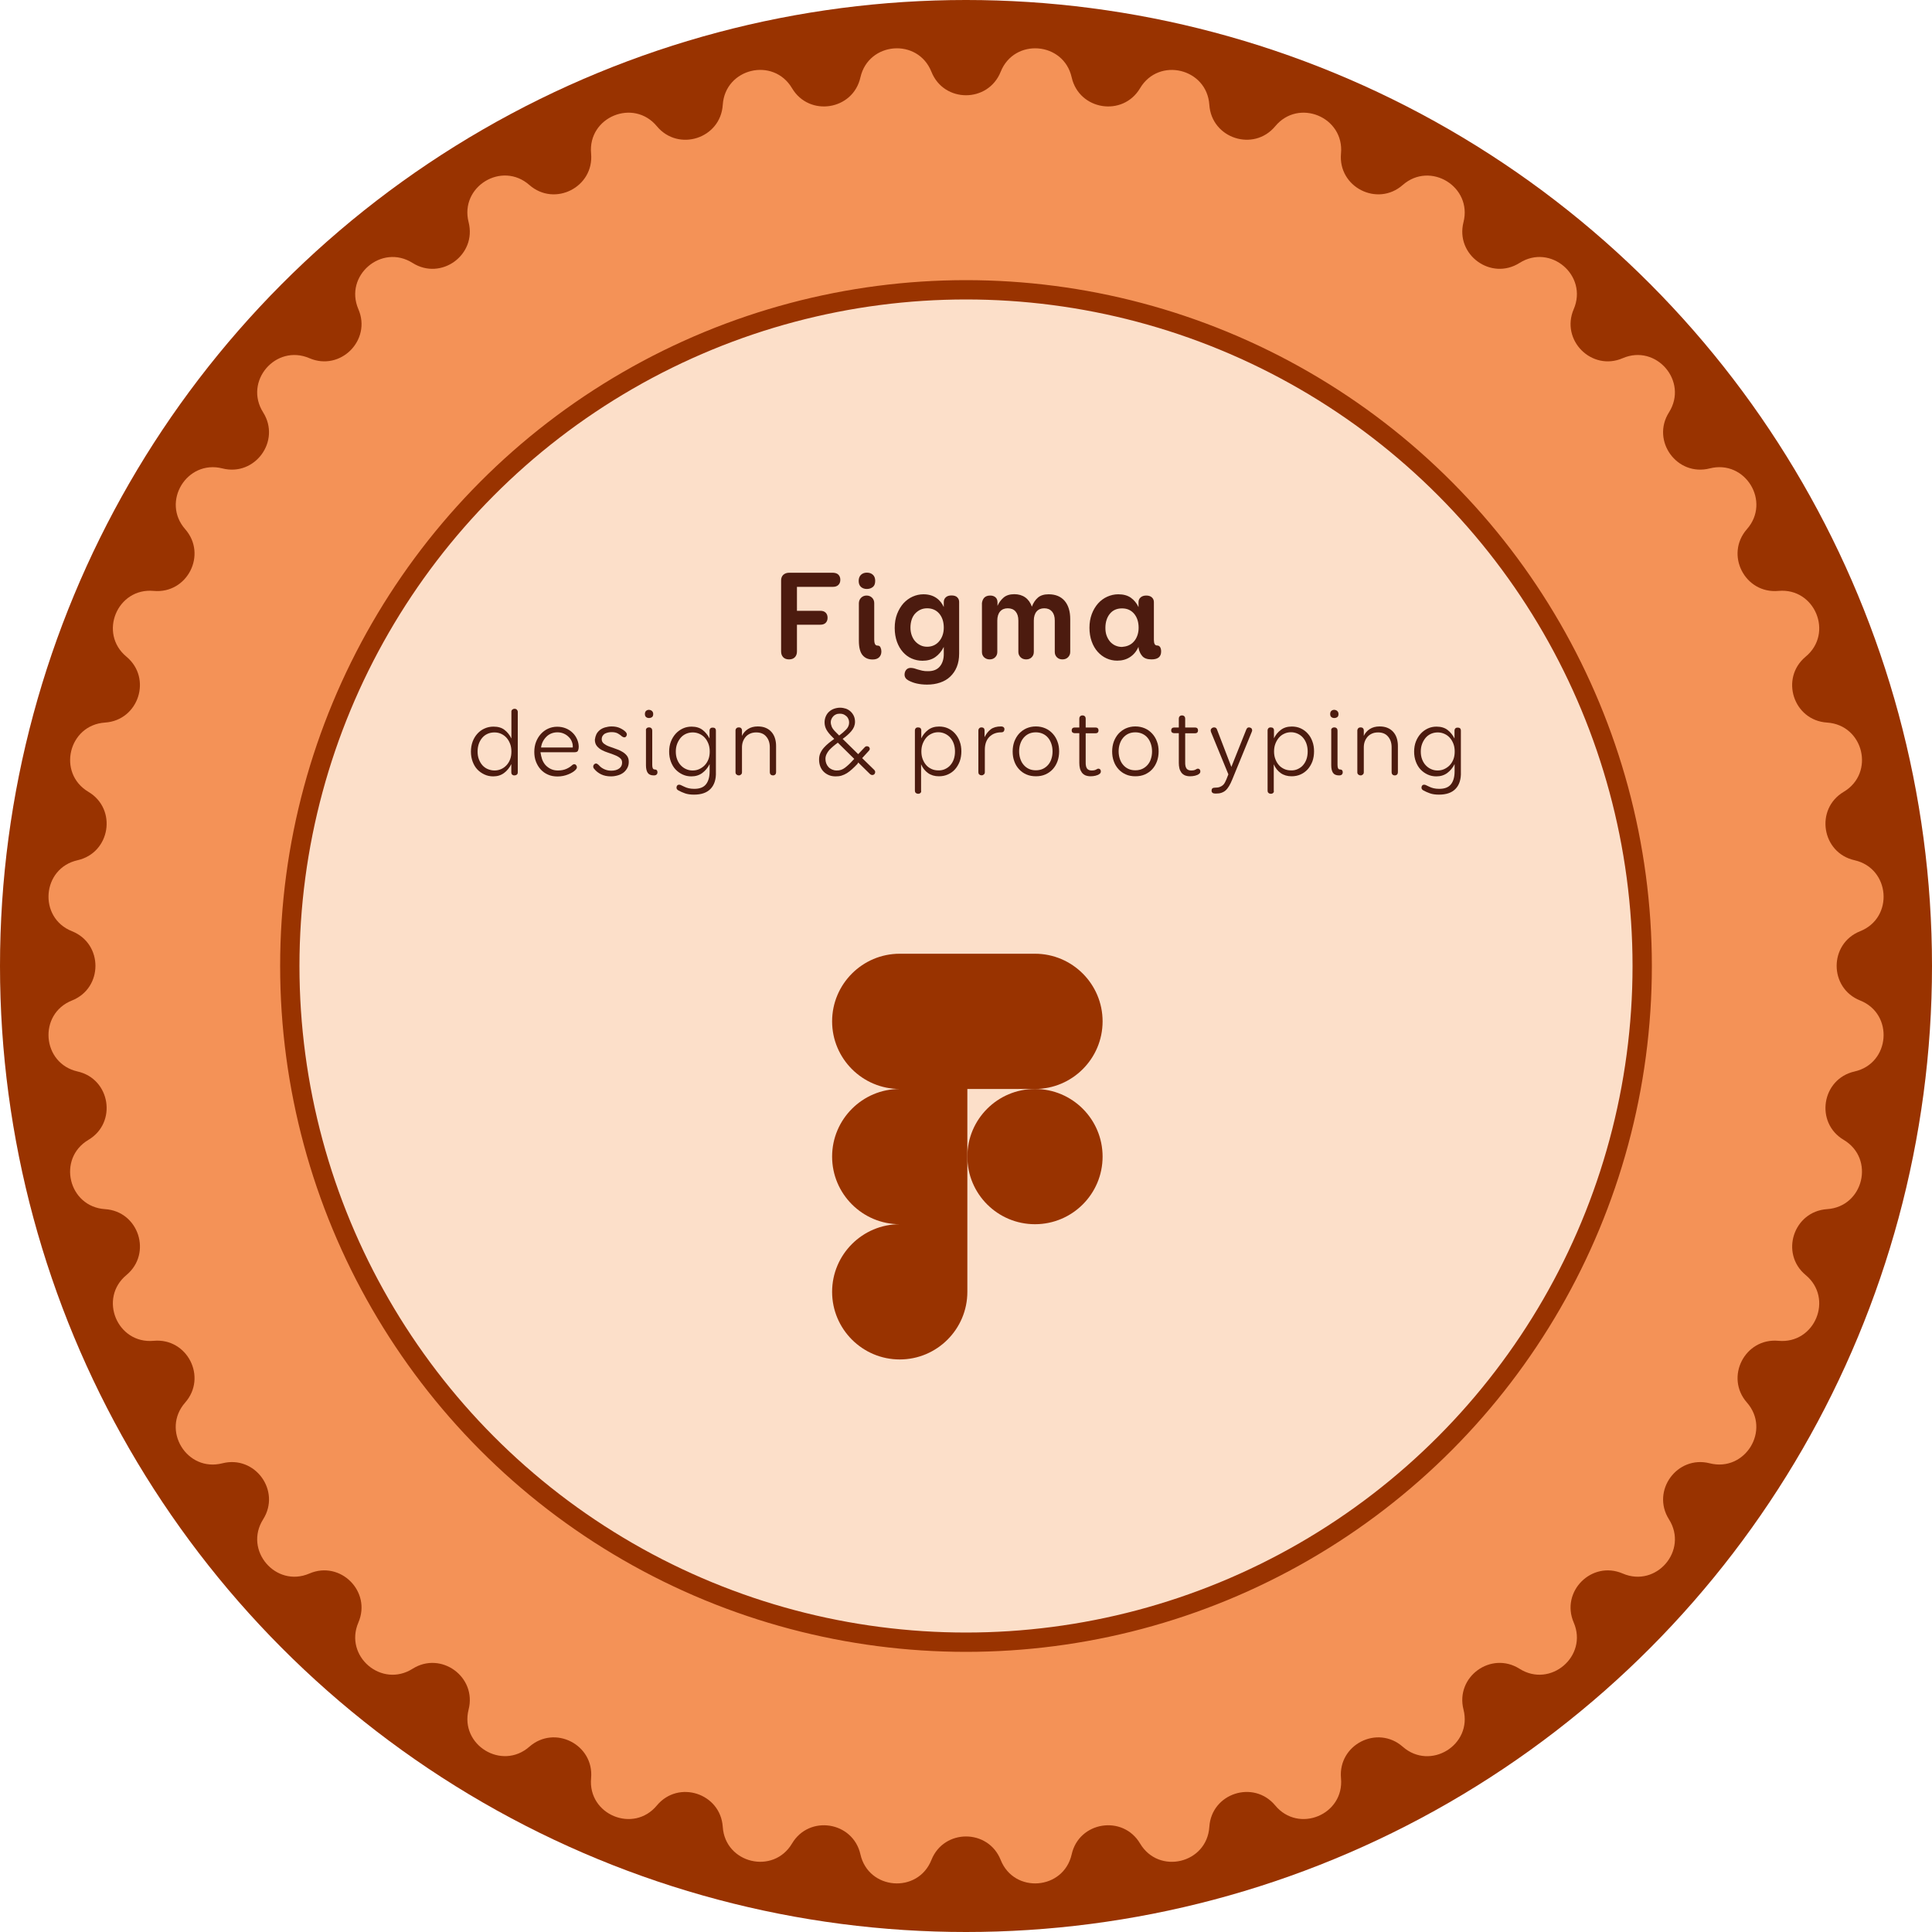 <?xml version="1.0" encoding="utf-8"?>
<!-- Generator: Adobe Illustrator 25.4.1, SVG Export Plug-In . SVG Version: 6.00 Build 0)  -->
<svg version="1.1" id="Capa_1" xmlns="http://www.w3.org/2000/svg" xmlns:xlink="http://www.w3.org/1999/xlink" x="0px" y="0px"
	 viewBox="0 0 200 200" style="enable-background:new 0 0 200 200;" xml:space="preserve">
<style type="text/css">
	.st0{fill:#993300;}
	.st1{fill:#F49257;}
	.st2{fill:#FCDFC9;}
	.st3{fill:#4C1B0F;}
	.st4{fill:#FCDFC9;stroke:#993300;stroke-width:2;stroke-miterlimit:10;}
	.st5{clip-path:url(#SVGID_00000113340031246334013020000013426776599461212319_);}
</style>
<g>
	<circle class="st0" cx="100" cy="100" r="100"/>
	<path class="st1" d="M103.59,7.43L103.59,7.43c1.4-3.52,6.52-3.12,7.35,0.58l0,0c0.77,3.4,5.3,4.12,7.08,1.12l0,0
		c1.94-3.26,6.92-2.06,7.17,1.72v0c0.23,3.48,4.59,4.9,6.82,2.22l0,0c2.42-2.92,7.16-0.96,6.81,2.82v0
		c-0.32,3.48,3.77,5.56,6.39,3.26l0,0c2.85-2.5,7.22,0.18,6.29,3.85v0c-0.86,3.38,2.85,6.08,5.8,4.22l0,0
		c3.21-2.03,7.11,1.3,5.61,4.79v0c-1.38,3.21,1.87,6.45,5.07,5.07l0,0c3.48-1.5,6.82,2.4,4.79,5.61l0,0
		c-1.86,2.95,0.83,6.66,4.22,5.8l0,0c3.68-0.94,6.36,3.44,3.85,6.29l0,0c-2.3,2.62-0.22,6.71,3.26,6.39l0,0
		c3.78-0.35,5.74,4.39,2.82,6.81l0,0c-2.68,2.23-1.27,6.6,2.22,6.82h0c3.79,0.25,4.98,5.23,1.72,7.17l0,0
		c-3,1.78-2.28,6.32,1.12,7.08l0,0c3.7,0.84,4.1,5.95,0.58,7.35l0,0c-3.24,1.29-3.24,5.88,0,7.17l0,0c3.52,1.4,3.12,6.52-0.58,7.35
		l0,0c-3.4,0.77-4.12,5.3-1.12,7.08l0,0c3.26,1.94,2.06,6.92-1.72,7.17h0c-3.48,0.23-4.9,4.59-2.22,6.82l0,0
		c2.92,2.42,0.96,7.16-2.82,6.81h0c-3.48-0.32-5.56,3.77-3.26,6.39l0,0c2.5,2.85-0.18,7.22-3.85,6.29h0
		c-3.38-0.86-6.08,2.85-4.22,5.8l0,0c2.03,3.21-1.3,7.11-4.79,5.61h0c-3.21-1.38-6.45,1.87-5.07,5.07v0c1.5,3.48-2.4,6.82-5.61,4.79
		l0,0c-2.95-1.86-6.66,0.83-5.8,4.22v0c0.94,3.68-3.44,6.36-6.29,3.85l0,0c-2.62-2.3-6.71-0.22-6.39,3.26v0
		c0.35,3.78-4.39,5.74-6.81,2.82l0,0c-2.23-2.68-6.6-1.27-6.82,2.22v0c-0.25,3.79-5.23,4.98-7.17,1.72l0,0
		c-1.78-3-6.32-2.28-7.08,1.12l0,0c-0.84,3.7-5.95,4.1-7.35,0.58l0,0c-1.29-3.24-5.88-3.24-7.17,0l0,0
		c-1.4,3.52-6.52,3.12-7.35-0.58l0,0c-0.77-3.4-5.3-4.12-7.08-1.12l0,0c-1.94,3.26-6.92,2.06-7.17-1.72v0
		c-0.23-3.48-4.59-4.9-6.82-2.22l0,0c-2.42,2.92-7.16,0.96-6.81-2.82l0,0c0.32-3.48-3.77-5.56-6.39-3.26l0,0
		c-2.85,2.5-7.22-0.18-6.29-3.85l0,0c0.86-3.38-2.85-6.08-5.8-4.22l0,0c-3.21,2.03-7.11-1.3-5.61-4.79l0,0
		c1.38-3.21-1.87-6.45-5.07-5.07h0c-3.48,1.5-6.82-2.4-4.79-5.61l0,0c1.86-2.95-0.83-6.66-4.22-5.8h0
		c-3.68,0.94-6.36-3.44-3.85-6.29l0,0c2.3-2.62,0.22-6.71-3.26-6.39h0c-3.78,0.35-5.74-4.39-2.82-6.81l0,0
		c2.68-2.23,1.27-6.6-2.22-6.82h0c-3.79-0.25-4.98-5.23-1.72-7.17l0,0c3-1.78,2.28-6.32-1.12-7.08l0,0c-3.7-0.84-4.1-5.95-0.58-7.35
		l0,0c3.24-1.29,3.24-5.88,0-7.17l0,0c-3.52-1.4-3.12-6.52,0.58-7.35l0,0c3.4-0.77,4.12-5.3,1.12-7.08l0,0
		c-3.26-1.94-2.06-6.92,1.72-7.17h0c3.48-0.23,4.9-4.59,2.22-6.82l0,0c-2.92-2.42-0.96-7.16,2.82-6.81l0,0
		c3.48,0.32,5.56-3.77,3.26-6.39l0,0c-2.5-2.85,0.18-7.22,3.85-6.29l0,0c3.38,0.86,6.08-2.85,4.22-5.8l0,0
		c-2.03-3.21,1.3-7.11,4.79-5.61l0,0c3.21,1.38,6.45-1.87,5.07-5.07l0,0c-1.5-3.48,2.4-6.82,5.61-4.79l0,0
		c2.95,1.86,6.66-0.83,5.8-4.22l0,0c-0.94-3.68,3.44-6.36,6.29-3.85l0,0c2.62,2.3,6.71,0.22,6.39-3.26l0,0
		c-0.35-3.78,4.39-5.74,6.81-2.82l0,0c2.23,2.68,6.6,1.27,6.82-2.22v0c0.25-3.79,5.23-4.98,7.17-1.72l0,0
		c1.78,3,6.32,2.28,7.08-1.12l0,0c0.84-3.7,5.95-4.1,7.35-0.58l0,0C97.71,10.67,102.29,10.67,103.59,7.43z"/>
	<circle class="st4" cx="100" cy="100" r="70"/>
	<g>
		<g>
			<path class="st0" d="M107.14,112.73c3.86,0,7-3.14,7-7c0-3.86-3.14-7-7-7h-7h-7c-3.86,0-7,3.14-7,7c0,3.86,3.14,7,7,7
				c-3.86,0-7,3.14-7,7c0,3.86,3.14,7,7,7c-3.86,0-7,3.14-7,7c0,3.86,3.14,7,7,7c3.86,0,7-3.14,7-7v-7v-7v-7H107.14z"/>
			<circle class="st0" cx="107.14" cy="119.73" r="7"/>
		</g>
		<g>
			<path class="st3" d="M86.79,59.49c0.13,0.13,0.2,0.31,0.2,0.53c0,0.23-0.07,0.4-0.2,0.53c-0.13,0.13-0.32,0.2-0.55,0.2h-3.74
				v2.48h2.42c0.23,0,0.42,0.06,0.55,0.19c0.13,0.13,0.2,0.3,0.2,0.53c0,0.23-0.07,0.4-0.2,0.53s-0.32,0.19-0.55,0.19h-2.42v2.77
				c0,0.24-0.07,0.44-0.21,0.59s-0.34,0.23-0.61,0.23c-0.27,0-0.47-0.08-0.61-0.23s-0.21-0.35-0.21-0.59v-7.36
				c0-0.24,0.08-0.44,0.23-0.58c0.16-0.14,0.36-0.21,0.6-0.21h4.55C86.47,59.3,86.66,59.36,86.79,59.49z"/>
			<path class="st3" d="M90.35,59.49c0.17,0.15,0.25,0.36,0.25,0.64c0,0.29-0.08,0.51-0.25,0.64c-0.17,0.13-0.37,0.2-0.62,0.2
				c-0.24,0-0.44-0.07-0.6-0.21s-0.24-0.35-0.24-0.62c0-0.27,0.08-0.48,0.23-0.63c0.16-0.15,0.36-0.23,0.61-0.23
				S90.18,59.34,90.35,59.49z M89.14,61.88c0.15-0.15,0.34-0.23,0.57-0.23c0.23,0,0.42,0.08,0.57,0.23
				c0.15,0.15,0.22,0.34,0.22,0.55v3.78c0,0.17,0.02,0.32,0.07,0.44c0.05,0.12,0.14,0.18,0.27,0.18c0.15,0,0.25,0.06,0.31,0.19
				s0.09,0.27,0.09,0.42c0,0.25-0.08,0.45-0.23,0.6c-0.15,0.15-0.38,0.23-0.68,0.23c-0.44,0-0.79-0.15-1.04-0.45
				c-0.25-0.3-0.38-0.8-0.38-1.5v-3.89C88.92,62.21,88.99,62.03,89.14,61.88z"/>
			<path class="st3" d="M99.05,69.03c-0.16,0.4-0.39,0.73-0.68,1.01s-0.64,0.48-1.05,0.62s-0.86,0.21-1.35,0.21
				c-0.39,0-0.74-0.04-1.06-0.11s-0.6-0.18-0.85-0.31c-0.28-0.15-0.42-0.35-0.42-0.61c0-0.2,0.06-0.37,0.17-0.5
				c0.11-0.13,0.26-0.2,0.46-0.2c0.13,0,0.25,0.02,0.37,0.05s0.24,0.07,0.38,0.12c0.13,0.04,0.29,0.08,0.46,0.12s0.37,0.05,0.6,0.05
				c0.55,0,0.95-0.17,1.22-0.5s0.4-0.76,0.4-1.28v-0.73c-0.23,0.46-0.53,0.81-0.89,1.06c-0.36,0.25-0.8,0.37-1.32,0.37
				c-0.39,0-0.76-0.08-1.11-0.23s-0.65-0.38-0.91-0.67c-0.26-0.29-0.47-0.65-0.62-1.07c-0.15-0.42-0.23-0.9-0.23-1.42
				c0-0.54,0.08-1.02,0.25-1.46c0.17-0.43,0.39-0.8,0.66-1.1c0.28-0.3,0.59-0.53,0.95-0.69c0.36-0.16,0.73-0.24,1.12-0.24
				c0.29,0,0.54,0.04,0.77,0.11s0.42,0.17,0.59,0.29s0.31,0.26,0.44,0.42c0.12,0.16,0.22,0.33,0.3,0.5v-0.52
				c0-0.2,0.07-0.36,0.21-0.49c0.14-0.13,0.34-0.19,0.59-0.19c0.28,0,0.48,0.07,0.6,0.2c0.13,0.13,0.19,0.29,0.19,0.47v5.33
				C99.29,68.18,99.21,68.63,99.05,69.03z M96.64,66.82c0.21-0.09,0.39-0.22,0.55-0.4s0.28-0.38,0.37-0.62s0.14-0.52,0.14-0.82
				c0-0.61-0.16-1.09-0.47-1.46c-0.31-0.36-0.73-0.55-1.25-0.55c-0.26,0-0.5,0.05-0.71,0.15c-0.21,0.1-0.39,0.24-0.55,0.41
				c-0.15,0.17-0.27,0.38-0.35,0.63c-0.08,0.25-0.12,0.52-0.12,0.81c0,0.3,0.05,0.58,0.14,0.82s0.21,0.45,0.37,0.62
				c0.16,0.17,0.34,0.3,0.55,0.4c0.21,0.1,0.44,0.14,0.67,0.14C96.21,66.95,96.43,66.91,96.64,66.82z"/>
			<path class="st3" d="M101.9,61.86c0.15-0.14,0.35-0.21,0.61-0.21c0.22,0,0.4,0.06,0.54,0.18c0.14,0.12,0.21,0.3,0.21,0.53v0.36
				c0.14-0.33,0.35-0.61,0.62-0.85s0.65-0.36,1.12-0.36c0.44,0,0.82,0.11,1.13,0.33c0.31,0.22,0.54,0.54,0.69,0.96
				c0.15-0.4,0.36-0.71,0.63-0.94c0.27-0.23,0.64-0.34,1.1-0.34c0.72,0,1.27,0.23,1.66,0.68c0.39,0.46,0.58,1.09,0.58,1.9v3.39
				c0,0.22-0.08,0.4-0.23,0.55c-0.15,0.15-0.34,0.22-0.58,0.22c-0.23,0-0.42-0.07-0.57-0.22c-0.15-0.15-0.22-0.33-0.22-0.55v-3.25
				c0-0.41-0.1-0.72-0.29-0.94c-0.2-0.22-0.46-0.33-0.8-0.33s-0.6,0.11-0.79,0.33c-0.19,0.22-0.29,0.54-0.29,0.94v3.24
				c0,0.23-0.07,0.41-0.22,0.56c-0.15,0.15-0.34,0.22-0.57,0.22c-0.23,0-0.43-0.07-0.58-0.22c-0.15-0.15-0.23-0.33-0.23-0.56v-3.24
				c0-0.41-0.1-0.72-0.29-0.94c-0.19-0.22-0.46-0.33-0.81-0.33c-0.34,0-0.6,0.11-0.79,0.33c-0.19,0.22-0.29,0.54-0.29,0.94v3.25
				c0,0.22-0.07,0.4-0.22,0.55c-0.15,0.15-0.34,0.22-0.57,0.22c-0.23,0-0.41-0.07-0.57-0.21c-0.15-0.14-0.23-0.33-0.23-0.55v-5.07
				C101.68,62.2,101.76,62.01,101.9,61.86z"/>
			<path class="st3" d="M119.78,66.82c0.13,0,0.23,0.05,0.31,0.16c0.07,0.11,0.11,0.26,0.11,0.46c0,0.55-0.33,0.82-1,0.82
				c-0.43,0-0.75-0.11-0.95-0.34c-0.2-0.23-0.32-0.5-0.38-0.8l-0.01-0.16c-0.21,0.46-0.5,0.81-0.88,1.06
				c-0.38,0.25-0.82,0.37-1.33,0.37c-0.39,0-0.76-0.08-1.11-0.24c-0.35-0.16-0.65-0.39-0.91-0.68c-0.26-0.29-0.47-0.65-0.62-1.07
				s-0.23-0.89-0.23-1.41c0-0.52,0.08-0.99,0.24-1.42c0.16-0.43,0.38-0.79,0.65-1.1c0.27-0.3,0.59-0.54,0.95-0.7
				c0.36-0.16,0.74-0.25,1.14-0.25c0.54,0,0.97,0.12,1.31,0.36c0.33,0.24,0.6,0.56,0.79,0.97v-0.52c0-0.2,0.07-0.36,0.22-0.49
				c0.15-0.13,0.34-0.19,0.58-0.19c0.24,0,0.44,0.06,0.58,0.19c0.14,0.13,0.21,0.29,0.21,0.49v3.91
				C119.45,66.63,119.56,66.82,119.78,66.82z M116.81,66.82c0.21-0.09,0.4-0.22,0.55-0.39c0.16-0.17,0.28-0.38,0.37-0.62
				c0.09-0.24,0.14-0.52,0.14-0.82c0-0.61-0.16-1.09-0.47-1.46c-0.32-0.37-0.73-0.55-1.25-0.55c-0.54,0-0.96,0.19-1.26,0.56
				c-0.3,0.37-0.46,0.86-0.46,1.46c0,0.3,0.04,0.57,0.13,0.81c0.09,0.24,0.21,0.44,0.36,0.62c0.16,0.17,0.34,0.31,0.55,0.4
				c0.21,0.09,0.43,0.14,0.68,0.14C116.37,66.95,116.6,66.91,116.81,66.82z"/>
			<path class="st3" d="M53.03,73.46c0.07-0.06,0.15-0.09,0.24-0.09c0.09,0,0.17,0.03,0.23,0.09c0.06,0.06,0.1,0.14,0.1,0.23v6.25
				c0,0.11-0.03,0.2-0.1,0.25c-0.06,0.05-0.14,0.08-0.24,0.08c-0.11,0-0.19-0.03-0.25-0.09s-0.08-0.14-0.08-0.23V79.1
				c-0.19,0.38-0.44,0.69-0.75,0.92c-0.31,0.23-0.68,0.35-1.12,0.35c-0.32,0-0.62-0.06-0.9-0.19s-0.53-0.3-0.74-0.52
				c-0.21-0.22-0.37-0.49-0.49-0.81s-0.18-0.66-0.18-1.04s0.06-0.73,0.18-1.05s0.29-0.59,0.5-0.82c0.21-0.23,0.46-0.41,0.74-0.53
				c0.29-0.13,0.59-0.19,0.92-0.19c0.47,0,0.85,0.11,1.14,0.34c0.3,0.23,0.53,0.52,0.71,0.89v-2.74
				C52.93,73.6,52.96,73.52,53.03,73.46z M51.87,79.62c0.21-0.09,0.4-0.23,0.56-0.4c0.16-0.17,0.29-0.38,0.38-0.62
				c0.09-0.24,0.13-0.51,0.13-0.8c0-0.29-0.04-0.55-0.13-0.79s-0.21-0.45-0.37-0.63c-0.16-0.18-0.34-0.31-0.55-0.41
				c-0.21-0.1-0.45-0.15-0.7-0.15c-0.27,0-0.52,0.05-0.73,0.15c-0.22,0.1-0.4,0.24-0.55,0.42c-0.15,0.18-0.27,0.39-0.35,0.63
				c-0.08,0.24-0.12,0.5-0.12,0.78c0,0.29,0.04,0.55,0.13,0.79c0.09,0.24,0.21,0.45,0.36,0.62c0.15,0.17,0.34,0.31,0.55,0.4
				s0.46,0.15,0.71,0.15C51.43,79.76,51.66,79.71,51.87,79.62z"/>
			<path class="st3" d="M56.12,78.61c0.09,0.23,0.21,0.44,0.36,0.6s0.34,0.3,0.55,0.4s0.46,0.15,0.73,0.15
				c0.34,0,0.63-0.06,0.88-0.17s0.45-0.25,0.61-0.4c0.07-0.05,0.13-0.08,0.18-0.08c0.09,0,0.16,0.03,0.21,0.1
				c0.06,0.07,0.08,0.14,0.08,0.21c0,0.05-0.01,0.1-0.04,0.15c-0.03,0.05-0.06,0.09-0.09,0.12c-0.19,0.19-0.45,0.35-0.78,0.48
				s-0.69,0.21-1.1,0.21c-0.36,0-0.69-0.06-0.98-0.19c-0.3-0.13-0.55-0.31-0.76-0.54s-0.37-0.5-0.49-0.81
				c-0.12-0.31-0.17-0.65-0.17-1.01c0-0.37,0.06-0.72,0.18-1.03s0.29-0.59,0.5-0.82c0.21-0.23,0.46-0.42,0.75-0.55
				c0.29-0.13,0.6-0.2,0.94-0.2c0.33,0,0.63,0.06,0.9,0.17s0.51,0.27,0.7,0.46c0.2,0.19,0.35,0.42,0.46,0.67
				c0.11,0.25,0.17,0.52,0.17,0.79c0,0.16-0.03,0.29-0.08,0.4c-0.05,0.1-0.17,0.15-0.34,0.15h-3.54
				C55.99,78.12,56.04,78.37,56.12,78.61z M57.12,75.91c-0.19,0.07-0.36,0.17-0.51,0.31c-0.15,0.14-0.28,0.3-0.39,0.5
				c-0.11,0.2-0.18,0.42-0.21,0.66h3.28c0.02-0.19-0.01-0.38-0.08-0.57c-0.07-0.19-0.17-0.36-0.32-0.5
				c-0.14-0.15-0.31-0.27-0.51-0.36c-0.2-0.09-0.42-0.14-0.67-0.14C57.5,75.81,57.31,75.84,57.12,75.91z"/>
			<path class="st3" d="M61.74,76c0.09-0.17,0.21-0.31,0.36-0.43c0.15-0.12,0.33-0.21,0.54-0.27c0.21-0.06,0.43-0.1,0.68-0.1
				c0.34,0,0.63,0.06,0.88,0.18c0.25,0.12,0.44,0.25,0.58,0.4c0.07,0.08,0.11,0.16,0.11,0.25c0,0.07-0.02,0.13-0.07,0.2
				c-0.05,0.07-0.11,0.1-0.2,0.1c-0.03,0-0.07-0.01-0.12-0.03s-0.08-0.04-0.12-0.07c-0.09-0.09-0.23-0.19-0.4-0.29
				s-0.39-0.15-0.66-0.15c-0.13,0-0.26,0.01-0.38,0.04c-0.12,0.03-0.23,0.07-0.33,0.12c-0.09,0.06-0.17,0.13-0.23,0.23
				c-0.06,0.1-0.09,0.21-0.09,0.35c0,0.18,0.07,0.32,0.21,0.44c0.14,0.11,0.31,0.21,0.52,0.29c0.21,0.08,0.43,0.16,0.67,0.24
				s0.47,0.17,0.67,0.29c0.21,0.11,0.38,0.25,0.52,0.42c0.14,0.17,0.21,0.38,0.21,0.65c0,0.22-0.04,0.42-0.13,0.6
				c-0.09,0.18-0.21,0.34-0.37,0.48c-0.16,0.13-0.35,0.24-0.58,0.31s-0.48,0.12-0.76,0.12c-0.39,0-0.73-0.07-1.02-0.21
				c-0.29-0.14-0.53-0.33-0.72-0.57c-0.07-0.07-0.1-0.15-0.1-0.25c0-0.07,0.03-0.14,0.08-0.2c0.06-0.06,0.12-0.1,0.21-0.1
				c0.05,0,0.09,0.01,0.13,0.04c0.04,0.03,0.08,0.06,0.12,0.09c0.06,0.07,0.13,0.14,0.21,0.21c0.08,0.07,0.17,0.13,0.28,0.19
				c0.11,0.06,0.23,0.11,0.37,0.15s0.29,0.06,0.46,0.06c0.34,0,0.61-0.07,0.82-0.22c0.21-0.15,0.31-0.35,0.31-0.62
				c0-0.19-0.07-0.35-0.21-0.46c-0.14-0.12-0.31-0.22-0.52-0.3c-0.21-0.09-0.43-0.17-0.68-0.25c-0.25-0.08-0.47-0.17-0.68-0.28
				c-0.21-0.11-0.38-0.25-0.52-0.42s-0.21-0.39-0.21-0.66C61.61,76.35,61.66,76.17,61.74,76z"/>
			<path class="st3" d="M67.5,73.61c0.08,0.08,0.12,0.18,0.12,0.31c0,0.14-0.04,0.25-0.12,0.31s-0.19,0.1-0.32,0.1
				c-0.13,0-0.23-0.04-0.31-0.11c-0.08-0.07-0.11-0.18-0.11-0.31s0.04-0.24,0.11-0.31s0.18-0.12,0.31-0.12
				C67.31,73.49,67.42,73.53,67.5,73.61z M66.94,75.39c0.06-0.06,0.14-0.09,0.25-0.09c0.1,0,0.18,0.03,0.24,0.09
				c0.06,0.06,0.09,0.14,0.09,0.23v3.57c0,0.15,0.02,0.26,0.06,0.35c0.04,0.08,0.12,0.12,0.25,0.12c0.07,0,0.13,0.03,0.17,0.08
				s0.06,0.12,0.06,0.2c0,0.1-0.03,0.18-0.09,0.24s-0.16,0.09-0.29,0.09c-0.3,0-0.51-0.09-0.63-0.27c-0.12-0.18-0.18-0.44-0.18-0.78
				v-3.6C66.85,75.53,66.88,75.45,66.94,75.39z"/>
			<path class="st3" d="M73.55,81.67c-0.39,0.4-0.96,0.59-1.71,0.59c-0.35,0-0.66-0.04-0.92-0.13c-0.26-0.09-0.48-0.19-0.68-0.3
				c-0.14-0.07-0.21-0.17-0.21-0.3c0-0.09,0.03-0.16,0.08-0.22c0.05-0.06,0.12-0.08,0.2-0.08c0.07,0,0.14,0.02,0.23,0.07
				c0.09,0.04,0.2,0.09,0.32,0.15s0.27,0.11,0.43,0.15c0.17,0.04,0.36,0.06,0.58,0.06c0.57,0,0.97-0.16,1.22-0.48
				c0.25-0.32,0.37-0.77,0.37-1.35V79.1c-0.19,0.38-0.45,0.69-0.76,0.92c-0.31,0.23-0.69,0.35-1.13,0.35c-0.32,0-0.62-0.06-0.9-0.19
				c-0.28-0.13-0.52-0.3-0.73-0.52c-0.21-0.22-0.37-0.49-0.49-0.81s-0.18-0.66-0.18-1.04s0.06-0.73,0.18-1.04s0.29-0.59,0.5-0.82
				s0.46-0.41,0.74-0.54c0.28-0.13,0.58-0.19,0.9-0.19c0.47,0,0.86,0.12,1.15,0.35c0.3,0.23,0.53,0.53,0.71,0.88v-0.84
				c0-0.08,0.03-0.15,0.09-0.21c0.06-0.06,0.14-0.08,0.24-0.08c0.11,0,0.2,0.03,0.25,0.08s0.08,0.12,0.08,0.21v4.29
				C74.14,80.68,73.94,81.27,73.55,81.67z M72.4,79.61c0.21-0.1,0.4-0.23,0.56-0.4c0.16-0.17,0.29-0.38,0.38-0.62
				c0.09-0.24,0.13-0.5,0.13-0.79s-0.04-0.55-0.13-0.79s-0.21-0.45-0.37-0.63c-0.16-0.18-0.34-0.31-0.56-0.41
				c-0.22-0.1-0.45-0.15-0.7-0.15c-0.25,0-0.49,0.05-0.71,0.15s-0.4,0.24-0.55,0.42c-0.15,0.18-0.27,0.39-0.36,0.63
				c-0.09,0.24-0.13,0.5-0.13,0.78c0,0.29,0.04,0.55,0.13,0.79c0.09,0.24,0.21,0.45,0.37,0.62c0.16,0.17,0.34,0.31,0.55,0.4
				c0.21,0.1,0.44,0.15,0.69,0.15C71.96,79.76,72.19,79.71,72.4,79.61z"/>
			<path class="st3" d="M76.23,75.39c0.06-0.06,0.14-0.09,0.25-0.09s0.2,0.03,0.25,0.09c0.05,0.06,0.08,0.13,0.08,0.2v0.59
				c0.13-0.29,0.34-0.53,0.62-0.71s0.62-0.27,1.01-0.27c0.32,0,0.6,0.05,0.83,0.15c0.24,0.1,0.43,0.24,0.59,0.42
				s0.28,0.39,0.36,0.64s0.12,0.52,0.12,0.81v2.73c0,0.09-0.03,0.17-0.09,0.23s-0.14,0.09-0.24,0.09c-0.09,0-0.17-0.03-0.23-0.09
				c-0.06-0.06-0.09-0.14-0.09-0.23v-2.59c0-0.45-0.12-0.82-0.37-1.11c-0.24-0.29-0.59-0.43-1.03-0.43c-0.24,0-0.45,0.04-0.63,0.12
				c-0.18,0.08-0.34,0.19-0.46,0.33c-0.12,0.14-0.22,0.3-0.29,0.49s-0.1,0.4-0.1,0.61v2.58c0,0.09-0.03,0.17-0.1,0.23
				s-0.14,0.09-0.23,0.09c-0.09,0-0.17-0.03-0.24-0.09s-0.1-0.14-0.1-0.23v-4.36C76.14,75.52,76.17,75.45,76.23,75.39z"/>
			<path class="st3" d="M88.77,79.07c-0.2,0.21-0.39,0.4-0.57,0.56c-0.18,0.16-0.35,0.3-0.53,0.41c-0.18,0.11-0.36,0.19-0.55,0.25
				c-0.19,0.06-0.39,0.08-0.61,0.08c-0.26,0-0.5-0.04-0.71-0.13s-0.39-0.21-0.54-0.36s-0.27-0.34-0.35-0.55
				c-0.08-0.21-0.12-0.45-0.12-0.7c0-0.24,0.04-0.46,0.13-0.66c0.09-0.2,0.21-0.39,0.36-0.56c0.15-0.17,0.32-0.33,0.5-0.48
				s0.38-0.29,0.58-0.44l-0.15-0.15c-0.31-0.3-0.53-0.57-0.66-0.81s-0.19-0.49-0.19-0.75c0-0.22,0.04-0.42,0.12-0.61
				c0.08-0.19,0.19-0.35,0.33-0.48c0.14-0.13,0.31-0.24,0.5-0.31s0.42-0.12,0.65-0.12c0.21,0,0.42,0.04,0.61,0.1
				c0.19,0.07,0.35,0.17,0.49,0.3c0.14,0.13,0.25,0.29,0.33,0.46c0.08,0.18,0.12,0.38,0.12,0.6c0,0.19-0.04,0.36-0.1,0.52
				c-0.07,0.16-0.17,0.32-0.29,0.46s-0.26,0.28-0.41,0.41s-0.31,0.26-0.48,0.38l1.61,1.58l0.68-0.72c0.04-0.04,0.08-0.07,0.11-0.08
				c0.03-0.01,0.07-0.02,0.12-0.02c0.09,0,0.16,0.03,0.21,0.08s0.08,0.12,0.08,0.19s-0.04,0.15-0.13,0.24l-0.66,0.72l1.22,1.19
				c0.09,0.08,0.13,0.17,0.13,0.26c0,0.07-0.03,0.14-0.08,0.21c-0.06,0.06-0.13,0.09-0.21,0.09c-0.1,0-0.19-0.04-0.28-0.13
				l-1.19-1.17L88.77,79.07z M87.48,79.47c0.26-0.2,0.52-0.44,0.77-0.72l0.18-0.19l-1.7-1.68c-0.17,0.13-0.33,0.25-0.48,0.38
				s-0.29,0.26-0.41,0.39c-0.12,0.14-0.21,0.28-0.28,0.43c-0.07,0.15-0.11,0.31-0.11,0.48c0,0.17,0.03,0.32,0.08,0.46
				s0.13,0.27,0.23,0.38c0.1,0.11,0.23,0.2,0.37,0.26s0.3,0.1,0.48,0.1C86.94,79.77,87.22,79.67,87.48,79.47z M86.1,75.23
				c0.07,0.17,0.22,0.37,0.46,0.6l0.31,0.31c0.29-0.21,0.53-0.42,0.73-0.63s0.3-0.45,0.3-0.71c0-0.13-0.02-0.25-0.07-0.36
				s-0.11-0.21-0.2-0.29c-0.09-0.08-0.19-0.15-0.3-0.2c-0.12-0.05-0.25-0.07-0.38-0.07c-0.15,0-0.29,0.02-0.4,0.07
				c-0.12,0.05-0.22,0.12-0.29,0.2c-0.08,0.08-0.14,0.18-0.19,0.29C86.02,74.54,86,74.66,86,74.77C86,74.91,86.04,75.06,86.1,75.23z
				"/>
			<path class="st3" d="M95.29,82.08c-0.06,0.06-0.14,0.09-0.24,0.09c-0.1,0-0.18-0.03-0.25-0.09s-0.09-0.14-0.09-0.23v-6.26
				c0-0.07,0.03-0.14,0.08-0.2s0.14-0.09,0.25-0.09s0.2,0.03,0.25,0.08c0.05,0.06,0.08,0.12,0.08,0.21v0.84
				c0.17-0.35,0.4-0.64,0.71-0.87c0.31-0.24,0.69-0.35,1.14-0.35c0.33,0,0.64,0.06,0.92,0.19c0.28,0.13,0.53,0.31,0.73,0.54
				s0.37,0.5,0.48,0.82c0.12,0.32,0.17,0.66,0.17,1.03s-0.06,0.72-0.17,1.03c-0.12,0.31-0.28,0.58-0.48,0.81s-0.45,0.41-0.74,0.54
				c-0.29,0.13-0.6,0.19-0.94,0.19c-0.43,0-0.81-0.11-1.12-0.33c-0.31-0.22-0.55-0.52-0.72-0.91v2.72
				C95.38,81.94,95.35,82.02,95.29,82.08z M97.84,79.61c0.21-0.1,0.4-0.23,0.55-0.41s0.27-0.38,0.35-0.62
				c0.08-0.24,0.12-0.5,0.12-0.79c0-0.28-0.04-0.54-0.12-0.78c-0.08-0.24-0.2-0.45-0.35-0.63c-0.15-0.18-0.34-0.32-0.55-0.42
				c-0.21-0.1-0.45-0.16-0.71-0.16c-0.25,0-0.49,0.05-0.71,0.16c-0.22,0.1-0.4,0.24-0.55,0.42c-0.15,0.18-0.27,0.39-0.36,0.63
				c-0.09,0.24-0.13,0.5-0.13,0.78s0.04,0.54,0.13,0.78c0.09,0.24,0.21,0.45,0.36,0.62c0.15,0.18,0.34,0.31,0.55,0.41
				s0.45,0.15,0.71,0.15C97.39,79.76,97.63,79.71,97.84,79.61z"/>
			<path class="st3" d="M101.37,75.39c0.06-0.06,0.13-0.09,0.23-0.09c0.11,0,0.19,0.03,0.24,0.08s0.08,0.13,0.08,0.22v0.71
				c0.17-0.34,0.38-0.61,0.64-0.81c0.26-0.2,0.62-0.3,1.06-0.3c0.12,0,0.21,0.03,0.27,0.08c0.06,0.05,0.09,0.12,0.09,0.21
				c0,0.09-0.03,0.17-0.08,0.23c-0.05,0.06-0.14,0.09-0.25,0.09c-0.51,0-0.92,0.16-1.23,0.47s-0.47,0.76-0.47,1.33v2.33
				c0,0.09-0.03,0.17-0.1,0.23s-0.14,0.09-0.23,0.09c-0.1,0-0.18-0.03-0.25-0.09s-0.09-0.14-0.09-0.23V75.6
				C101.28,75.52,101.31,75.45,101.37,75.39z"/>
			<path class="st3" d="M108.22,75.4c0.3,0.13,0.55,0.32,0.76,0.55c0.21,0.23,0.38,0.51,0.49,0.82c0.12,0.31,0.17,0.65,0.17,1.02
				c0,0.37-0.06,0.71-0.17,1.02c-0.12,0.32-0.28,0.59-0.49,0.82c-0.21,0.23-0.47,0.41-0.76,0.54c-0.3,0.13-0.62,0.19-0.98,0.19
				c-0.36,0-0.69-0.06-0.99-0.19c-0.3-0.13-0.55-0.31-0.76-0.54c-0.21-0.23-0.38-0.5-0.49-0.82c-0.12-0.32-0.17-0.66-0.17-1.02
				c0-0.37,0.06-0.71,0.17-1.02c0.12-0.31,0.28-0.59,0.49-0.82c0.21-0.23,0.47-0.42,0.76-0.55c0.3-0.13,0.62-0.2,0.99-0.2
				C107.59,75.2,107.92,75.27,108.22,75.4z M106.5,75.96c-0.21,0.1-0.39,0.24-0.54,0.42c-0.15,0.18-0.26,0.38-0.34,0.62
				s-0.12,0.5-0.12,0.78c0,0.27,0.04,0.53,0.12,0.77s0.19,0.45,0.34,0.62c0.15,0.18,0.33,0.32,0.54,0.42
				c0.21,0.1,0.46,0.15,0.73,0.15c0.27,0,0.52-0.05,0.73-0.15c0.21-0.1,0.39-0.24,0.54-0.41c0.15-0.18,0.27-0.38,0.34-0.62
				c0.08-0.24,0.12-0.5,0.12-0.77c0-0.28-0.04-0.54-0.12-0.78c-0.08-0.24-0.19-0.45-0.34-0.63c-0.15-0.18-0.33-0.32-0.55-0.42
				c-0.22-0.1-0.46-0.15-0.72-0.15C106.96,75.81,106.71,75.86,106.5,75.96z"/>
			<path class="st3" d="M112.53,79.56c0.1,0.13,0.26,0.2,0.47,0.2c0.21,0,0.36-0.03,0.46-0.09c0.1-0.06,0.18-0.1,0.25-0.1
				c0.07,0,0.13,0.03,0.18,0.08c0.05,0.06,0.07,0.12,0.07,0.19c0,0.12-0.04,0.21-0.13,0.27c-0.11,0.09-0.25,0.15-0.42,0.19
				c-0.17,0.04-0.34,0.06-0.51,0.06c-0.22,0-0.4-0.04-0.55-0.1c-0.15-0.07-0.27-0.17-0.36-0.29c-0.09-0.13-0.16-0.27-0.2-0.44
				s-0.06-0.35-0.06-0.55V75.9h-0.48c-0.09,0-0.17-0.03-0.23-0.08c-0.06-0.05-0.08-0.13-0.08-0.22c0-0.09,0.03-0.16,0.08-0.21
				s0.13-0.08,0.23-0.08h0.48v-0.93c0-0.09,0.03-0.17,0.09-0.23c0.06-0.06,0.14-0.09,0.24-0.09c0.1,0,0.18,0.03,0.24,0.09
				c0.06,0.06,0.09,0.14,0.09,0.23v0.93h1.03c0.09,0,0.17,0.03,0.22,0.08c0.05,0.05,0.08,0.13,0.08,0.22s-0.03,0.17-0.08,0.22
				c-0.05,0.05-0.13,0.08-0.22,0.08h-1.03v2.98C112.38,79.2,112.43,79.42,112.53,79.56z"/>
			<path class="st3" d="M118.52,75.4c0.3,0.13,0.55,0.32,0.76,0.55c0.21,0.23,0.38,0.51,0.49,0.82c0.12,0.31,0.17,0.65,0.17,1.02
				c0,0.37-0.06,0.71-0.17,1.02c-0.12,0.32-0.28,0.59-0.49,0.82c-0.21,0.23-0.47,0.41-0.76,0.54c-0.3,0.13-0.62,0.19-0.99,0.19
				c-0.36,0-0.69-0.06-0.98-0.19c-0.3-0.13-0.55-0.31-0.76-0.54c-0.21-0.23-0.38-0.5-0.49-0.82c-0.12-0.32-0.17-0.66-0.17-1.02
				c0-0.37,0.06-0.71,0.17-1.02c0.12-0.31,0.28-0.59,0.49-0.82c0.21-0.23,0.47-0.42,0.76-0.55c0.3-0.13,0.62-0.2,0.98-0.2
				C117.89,75.2,118.22,75.27,118.52,75.4z M116.8,75.96c-0.21,0.1-0.39,0.24-0.54,0.42c-0.15,0.18-0.26,0.38-0.34,0.62
				s-0.12,0.5-0.12,0.78c0,0.27,0.04,0.53,0.12,0.77s0.19,0.45,0.34,0.62c0.15,0.18,0.33,0.32,0.54,0.42
				c0.21,0.1,0.46,0.15,0.73,0.15c0.27,0,0.52-0.05,0.73-0.15c0.21-0.1,0.39-0.24,0.54-0.41c0.15-0.18,0.27-0.38,0.34-0.62
				c0.08-0.24,0.12-0.5,0.12-0.77c0-0.28-0.04-0.54-0.12-0.78c-0.08-0.24-0.19-0.45-0.34-0.63c-0.15-0.18-0.33-0.32-0.55-0.42
				c-0.22-0.1-0.46-0.15-0.72-0.15C117.26,75.81,117.01,75.86,116.8,75.96z"/>
			<path class="st3" d="M122.83,79.56c0.1,0.13,0.26,0.2,0.47,0.2c0.21,0,0.36-0.03,0.46-0.09c0.1-0.06,0.18-0.1,0.25-0.1
				c0.07,0,0.13,0.03,0.18,0.08c0.05,0.06,0.07,0.12,0.07,0.19c0,0.12-0.04,0.21-0.13,0.27c-0.11,0.09-0.25,0.15-0.42,0.19
				c-0.17,0.04-0.34,0.06-0.51,0.06c-0.22,0-0.4-0.04-0.55-0.1c-0.15-0.07-0.27-0.17-0.36-0.29c-0.09-0.13-0.16-0.27-0.2-0.44
				s-0.06-0.35-0.06-0.55V75.9h-0.48c-0.09,0-0.17-0.03-0.23-0.08c-0.06-0.05-0.08-0.13-0.08-0.22c0-0.09,0.03-0.16,0.08-0.21
				s0.13-0.08,0.23-0.08h0.48v-0.93c0-0.09,0.03-0.17,0.09-0.23c0.06-0.06,0.14-0.09,0.24-0.09c0.1,0,0.18,0.03,0.24,0.09
				c0.06,0.06,0.09,0.14,0.09,0.23v0.93h1.03c0.09,0,0.17,0.03,0.22,0.08c0.05,0.05,0.08,0.13,0.08,0.22s-0.03,0.17-0.08,0.22
				c-0.05,0.05-0.13,0.08-0.22,0.08h-1.03v2.98C122.68,79.2,122.73,79.42,122.83,79.56z"/>
			<path class="st3" d="M125.37,75.8c-0.01-0.03-0.02-0.07-0.03-0.1c-0.01-0.03-0.01-0.06-0.01-0.09c0-0.09,0.04-0.16,0.11-0.22
				c0.07-0.06,0.15-0.09,0.25-0.09c0.14,0,0.24,0.07,0.29,0.21l1.49,3.88l1.55-3.88c0.03-0.06,0.06-0.11,0.1-0.15
				s0.1-0.06,0.17-0.06c0.09,0,0.17,0.03,0.24,0.08c0.06,0.06,0.09,0.13,0.09,0.23c0,0.03,0,0.07-0.02,0.1
				c-0.01,0.04-0.02,0.07-0.03,0.08l-2.01,4.91c-0.11,0.26-0.21,0.48-0.32,0.66s-0.22,0.33-0.35,0.45s-0.28,0.2-0.45,0.26
				s-0.37,0.08-0.61,0.08c-0.27,0-0.41-0.1-0.41-0.3c0-0.21,0.11-0.31,0.34-0.31c0.2,0,0.37-0.02,0.5-0.07
				c0.13-0.05,0.24-0.11,0.33-0.19c0.09-0.08,0.17-0.18,0.22-0.29s0.12-0.24,0.17-0.37l0.18-0.46L125.37,75.8z"/>
			<path class="st3" d="M131.8,82.08c-0.06,0.06-0.14,0.09-0.24,0.09c-0.1,0-0.18-0.03-0.25-0.09s-0.09-0.14-0.09-0.23v-6.26
				c0-0.07,0.03-0.14,0.08-0.2s0.14-0.09,0.25-0.09s0.2,0.03,0.25,0.08c0.05,0.06,0.08,0.12,0.08,0.21v0.84
				c0.17-0.35,0.4-0.64,0.71-0.87c0.31-0.24,0.69-0.35,1.14-0.35c0.33,0,0.64,0.06,0.92,0.19c0.28,0.13,0.53,0.31,0.73,0.54
				c0.21,0.23,0.37,0.5,0.48,0.82c0.12,0.32,0.17,0.66,0.17,1.03s-0.06,0.72-0.17,1.03c-0.12,0.31-0.28,0.58-0.48,0.81
				c-0.21,0.23-0.45,0.41-0.74,0.54c-0.29,0.13-0.6,0.19-0.94,0.19c-0.43,0-0.81-0.11-1.12-0.33c-0.31-0.22-0.55-0.52-0.72-0.91
				v2.72C131.89,81.94,131.86,82.02,131.8,82.08z M134.35,79.61c0.21-0.1,0.4-0.23,0.55-0.41s0.27-0.38,0.35-0.62
				c0.08-0.24,0.12-0.5,0.12-0.79c0-0.28-0.04-0.54-0.12-0.78c-0.08-0.24-0.2-0.45-0.35-0.63c-0.15-0.18-0.34-0.32-0.55-0.42
				c-0.21-0.1-0.45-0.16-0.71-0.16c-0.25,0-0.49,0.05-0.71,0.16c-0.22,0.1-0.4,0.24-0.55,0.42c-0.15,0.18-0.27,0.39-0.36,0.63
				c-0.09,0.24-0.13,0.5-0.13,0.78s0.04,0.54,0.13,0.78c0.09,0.24,0.21,0.45,0.36,0.62c0.15,0.18,0.34,0.31,0.55,0.41
				s0.45,0.15,0.71,0.15C133.9,79.76,134.14,79.71,134.35,79.61z"/>
			<path class="st3" d="M138.44,73.61c0.08,0.08,0.12,0.18,0.12,0.31c0,0.14-0.04,0.25-0.12,0.31s-0.19,0.1-0.32,0.1
				c-0.13,0-0.23-0.04-0.31-0.11c-0.08-0.07-0.11-0.18-0.11-0.31s0.04-0.24,0.11-0.31s0.18-0.12,0.31-0.12
				C138.25,73.49,138.36,73.53,138.44,73.61z M137.88,75.39c0.06-0.06,0.14-0.09,0.25-0.09c0.1,0,0.18,0.03,0.24,0.09
				c0.06,0.06,0.09,0.14,0.09,0.23v3.57c0,0.15,0.02,0.26,0.06,0.35c0.04,0.08,0.12,0.12,0.25,0.12c0.07,0,0.13,0.03,0.17,0.08
				s0.06,0.12,0.06,0.2c0,0.1-0.03,0.18-0.09,0.24s-0.16,0.09-0.29,0.09c-0.3,0-0.51-0.09-0.63-0.27c-0.12-0.18-0.18-0.44-0.18-0.78
				v-3.6C137.79,75.53,137.82,75.45,137.88,75.39z"/>
			<path class="st3" d="M140.6,75.39c0.06-0.06,0.14-0.09,0.25-0.09s0.2,0.03,0.25,0.09c0.05,0.06,0.08,0.13,0.08,0.2v0.59
				c0.13-0.29,0.34-0.53,0.62-0.71s0.62-0.27,1.01-0.27c0.32,0,0.6,0.05,0.83,0.15c0.24,0.1,0.43,0.24,0.59,0.42
				s0.28,0.39,0.36,0.64s0.12,0.52,0.12,0.81v2.73c0,0.09-0.03,0.17-0.09,0.23s-0.14,0.09-0.24,0.09c-0.09,0-0.17-0.03-0.23-0.09
				c-0.06-0.06-0.09-0.14-0.09-0.23v-2.59c0-0.45-0.12-0.82-0.37-1.11c-0.24-0.29-0.59-0.43-1.03-0.43c-0.24,0-0.45,0.04-0.63,0.12
				c-0.18,0.08-0.34,0.19-0.46,0.33c-0.12,0.14-0.22,0.3-0.29,0.49s-0.1,0.4-0.1,0.61v2.58c0,0.09-0.03,0.17-0.1,0.23
				s-0.14,0.09-0.23,0.09c-0.09,0-0.17-0.03-0.24-0.09s-0.1-0.14-0.1-0.23v-4.36C140.52,75.52,140.55,75.45,140.6,75.39z"/>
			<path class="st3" d="M150.67,81.67c-0.39,0.4-0.96,0.59-1.71,0.59c-0.35,0-0.66-0.04-0.92-0.13c-0.26-0.09-0.48-0.19-0.68-0.3
				c-0.14-0.07-0.21-0.17-0.21-0.3c0-0.09,0.03-0.16,0.08-0.22c0.05-0.06,0.12-0.08,0.2-0.08c0.07,0,0.14,0.02,0.23,0.07
				c0.09,0.04,0.2,0.09,0.32,0.15s0.27,0.11,0.43,0.15c0.17,0.04,0.36,0.06,0.58,0.06c0.57,0,0.97-0.16,1.22-0.48
				c0.25-0.32,0.37-0.77,0.37-1.35V79.1c-0.19,0.38-0.45,0.69-0.76,0.92c-0.31,0.23-0.69,0.35-1.13,0.35c-0.32,0-0.62-0.06-0.9-0.19
				c-0.28-0.13-0.52-0.3-0.73-0.52c-0.21-0.22-0.37-0.49-0.49-0.81s-0.18-0.66-0.18-1.04s0.06-0.73,0.18-1.04s0.29-0.59,0.5-0.82
				s0.46-0.41,0.74-0.54c0.28-0.13,0.58-0.19,0.9-0.19c0.47,0,0.86,0.12,1.15,0.35c0.3,0.23,0.53,0.53,0.71,0.88v-0.84
				c0-0.08,0.03-0.15,0.09-0.21s0.14-0.08,0.24-0.08c0.11,0,0.2,0.03,0.25,0.08s0.08,0.12,0.08,0.21v4.29
				C151.26,80.68,151.06,81.27,150.67,81.67z M149.52,79.61c0.21-0.1,0.4-0.23,0.56-0.4c0.16-0.17,0.29-0.38,0.38-0.62
				c0.09-0.24,0.13-0.5,0.13-0.79s-0.04-0.55-0.13-0.79s-0.21-0.45-0.37-0.63c-0.16-0.18-0.34-0.31-0.56-0.41
				c-0.22-0.1-0.45-0.15-0.7-0.15c-0.25,0-0.49,0.05-0.71,0.15s-0.4,0.24-0.55,0.42c-0.15,0.18-0.27,0.39-0.36,0.63
				c-0.09,0.24-0.13,0.5-0.13,0.78c0,0.29,0.04,0.55,0.13,0.79c0.09,0.24,0.21,0.45,0.37,0.62c0.16,0.17,0.34,0.31,0.55,0.4
				c0.21,0.1,0.44,0.15,0.69,0.15C149.07,79.76,149.31,79.71,149.52,79.61z"/>
		</g>
	</g>
</g>
</svg>
